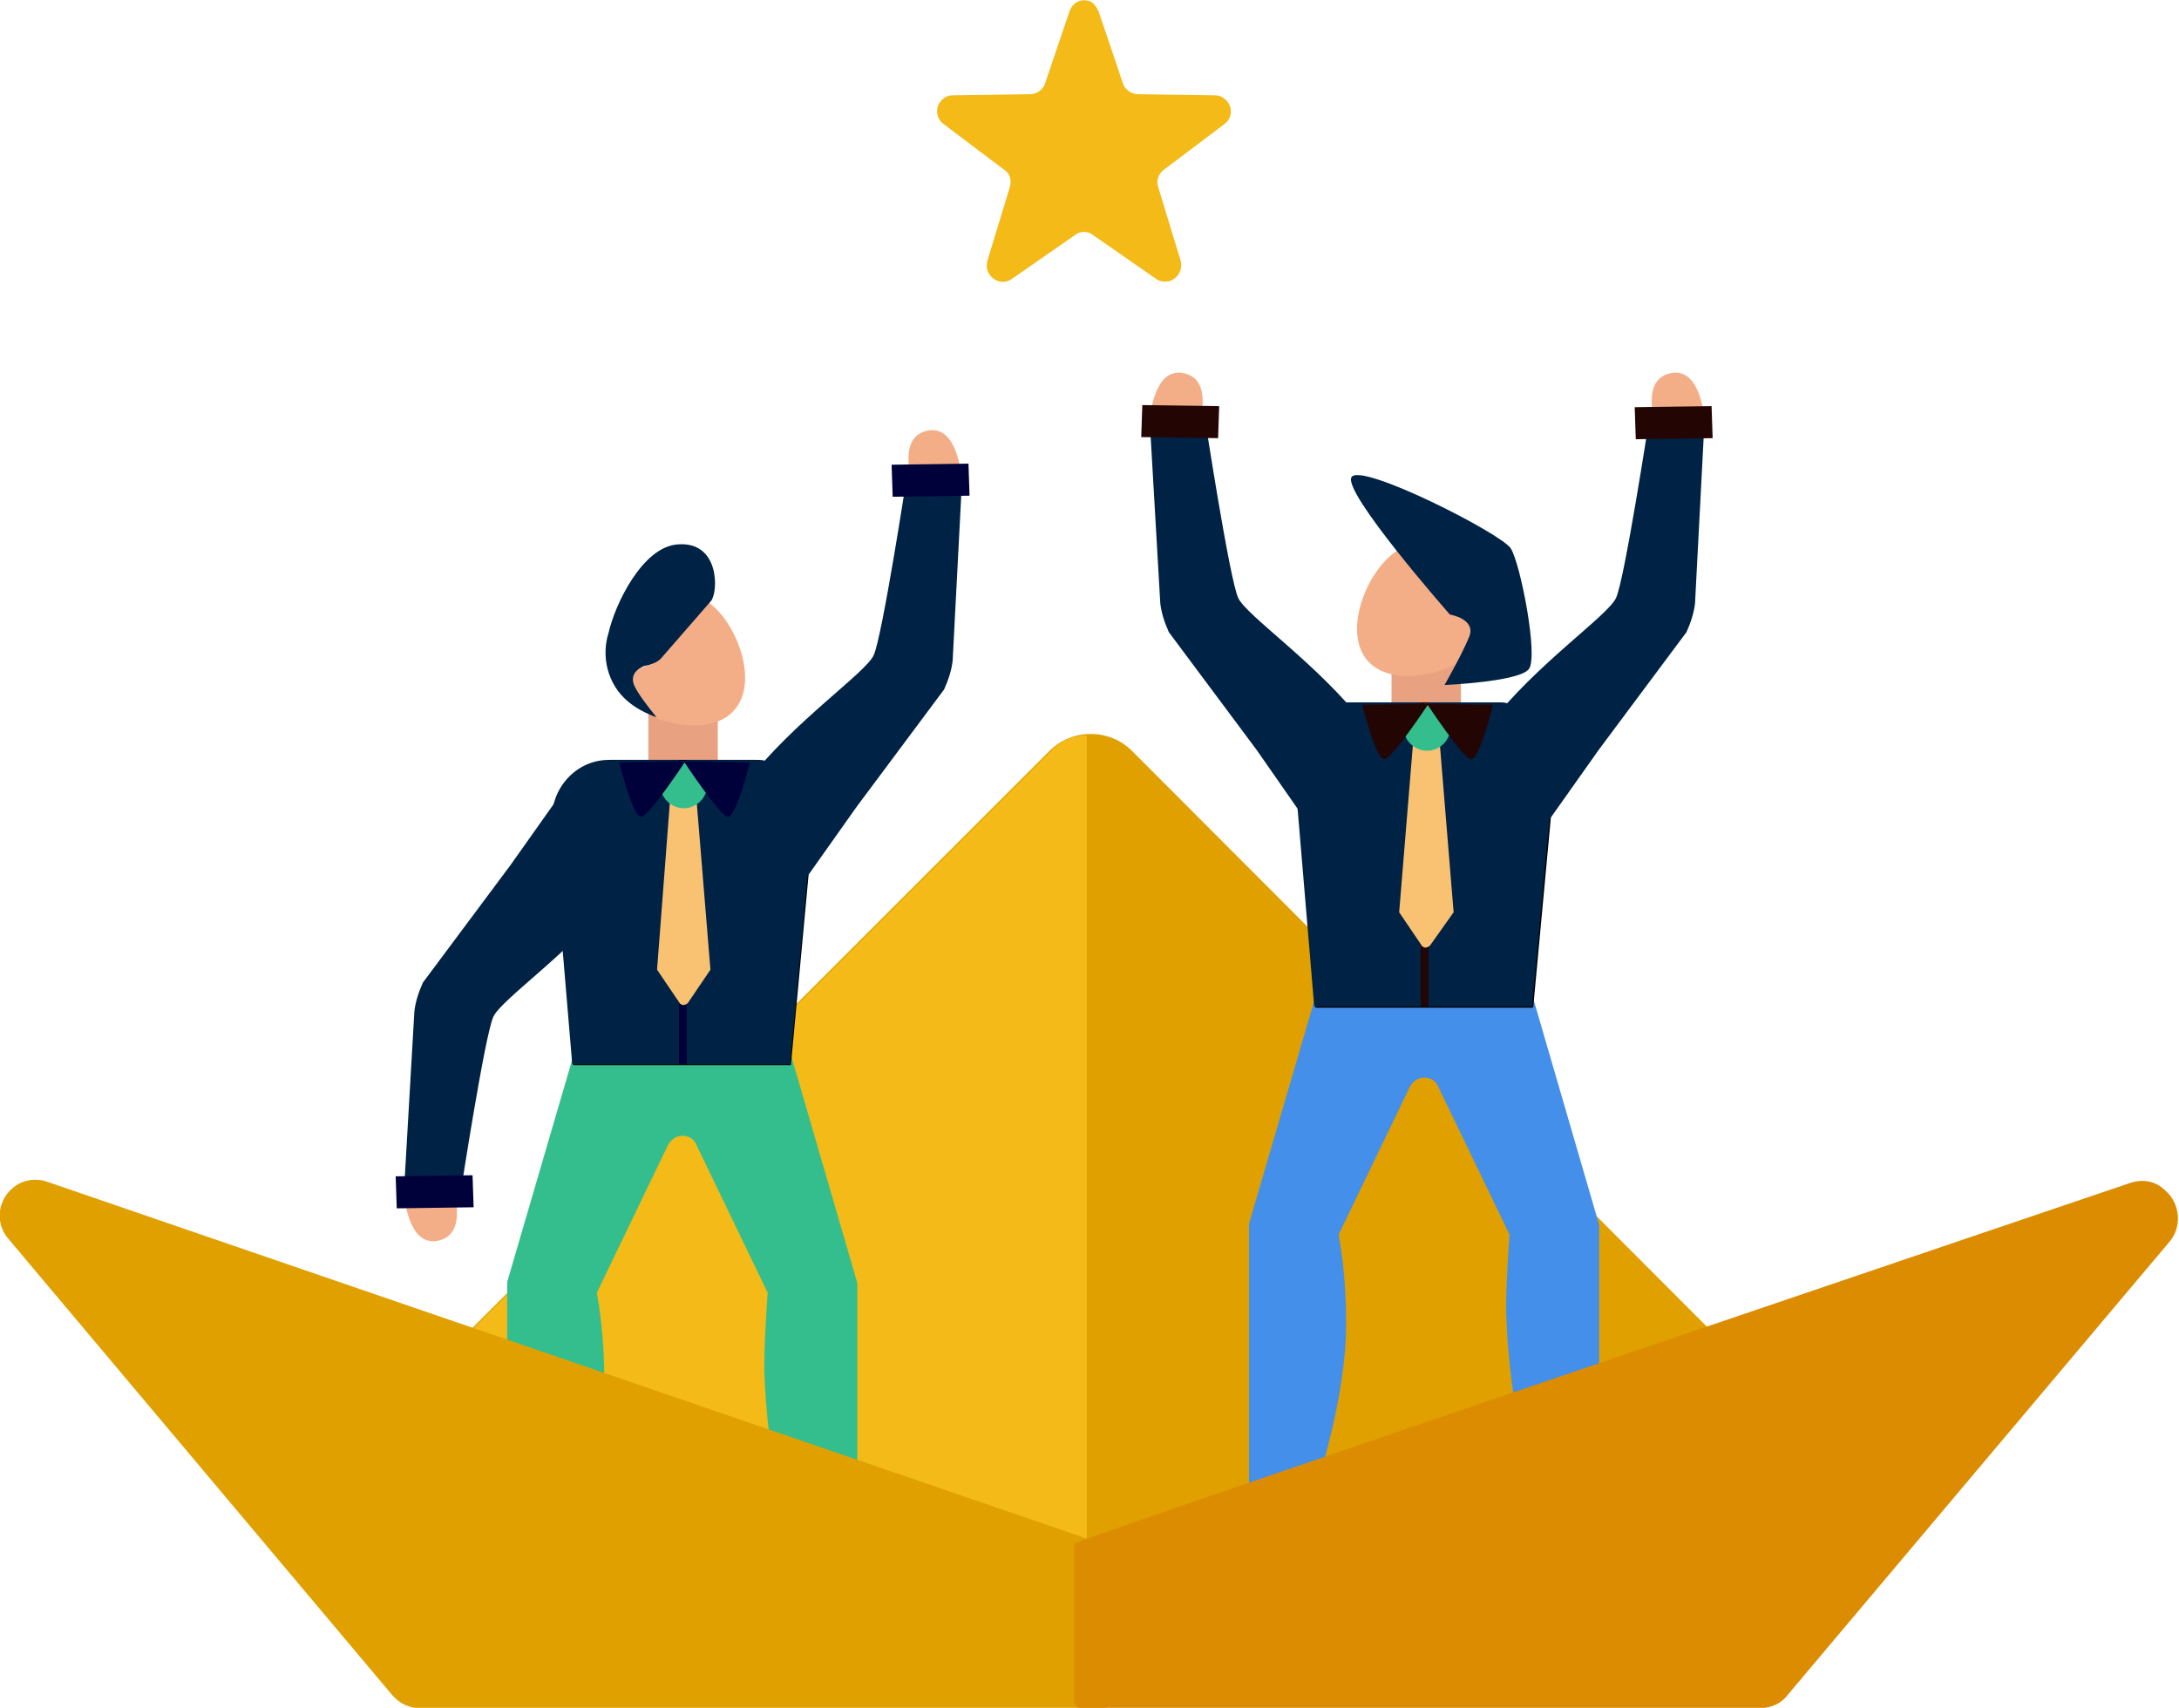<svg version="1.1" id="レイヤー_1" xmlns="http://www.w3.org/2000/svg" x="0" y="0" viewBox="0 0 204.1 160" xml:space="preserve"><style>.st0{fill:#e0a000}.st1{fill:#f3ba18}.st2{fill:#e8a181}.st3{fill:#f4ae87}.st5{fill:#002245}.st6{fill:#230603}.st7{fill:#f9c273}.st8{fill:#34be8e}.st9{fill:#00003a}</style><g id="prefix__グループ_835" transform="translate(723.617 103.437)"><path id="prefix__パス_178" class="st0" d="M-681.2 22.8l55.9-55.9c2.1-2.1 5.6-2.1 7.7 0l59.8 59.9c4 4-3.2 19.1-8 22L-678.4 37c-4.4-1.8-6.6-6.9-4.8-11.3.5-1.1 1.2-2.1 2-2.9z"/></g><path d="M157.8 152.3c2.2-1.3 2.9-7 2.6-13.2l-35.7 9.7 33.1 3.5z"/><path class="st1" d="M98.4 70.4l-55.9 55.9c-.8.8-1.5 1.8-1.9 2.9-1.8 4.4.3 9.5 4.8 11.3l56.4 6V68.9c-1.3 0-2.5.5-3.4 1.5z"/><path d="M101.8 150.3l16.4.3 6.6-1.8-23-2.4z"/><g id="prefix__グループ_840" transform="translate(814.139 96.39)"><path id="prefix__長方形_436" class="st2" d="M-683.8-34.6h6.5v6.8h-6.5v-6.8z"/></g><g id="prefix__グループ_841" transform="translate(827.636 173.507)"><path id="prefix__パス_182" d="M-683.8-33.9v3.4h11.6s.8-2.4-3.2-3.1-5.8-1-5.8-1l-2.6.7z"/></g><g id="prefix__グループ_842" transform="translate(796.25 173.507)"><path id="prefix__パス_183" d="M-672.1-33.9v3.4h-11.6s-.8-2.4 3.2-3.1 5.8-1 5.8-1l2.6.7z"/></g><g id="prefix__グループ_843" transform="translate(838.458 69.544)"><path id="prefix__パス_184" class="st3" d="M-683.5-30.2s-1.2-3.9 1.6-4.4 3.1 4.4 3.1 4.4h-4.7z"/></g><g id="prefix__グループ_844" transform="translate(800.688 128.054)"><path id="prefix__パス_185" d="M-677.5-34.6h20.4l6.2 21.3v24.9h-6.2c-1.4-5.4-2.3-10.9-2.5-16.4-.1-2 .3-7.6.3-7.6l-6.7-13.9c-.2-.5-.7-.8-1.3-.8-.5 0-1 .3-1.3.8l-6.7 13.9c.5 2.8.7 5.6.7 8.4 0 7.1-2.9 15.5-2.9 15.5h-6.2v-24.9l6.2-21.2z" fill="#448fea"/></g><g id="prefix__グループ_845" transform="translate(805.008 100.408)"><path id="prefix__パス_186" d="M-678.3-34.6h13.5c3 0 5.5 2.4 5.5 5.5v.5L-661.4-6h-20.4l-1.9-22.6c-.2-3 2-5.6 5-5.9.1-.1.3-.1.4-.1z"/></g><g id="prefix__グループ_846" transform="translate(820.968 73.821)"><path id="prefix__パス_187" class="st5" d="M-677.5 5.3c-4.2-4-9.2-4.5-4-11.2 4.4-5.7 11.1-10.2 11.9-11.9s3.1-16.7 3.1-16.7l5.2-.1-.9 17.3c-.1.9-.4 1.8-.8 2.7l-8.2 11-6.3 8.9z"/></g><g id="prefix__グループ_847" transform="translate(836.918 72.649)"><path id="prefix__長方形_437" class="st6" d="M-683.8-34.5l7.2-.1.1 3-7.2.1-.1-3z"/></g><g id="prefix__グループ_848" transform="translate(791.498 69.544)"><path id="prefix__パス_188" class="st3" d="M-679.1-30.2s1.2-3.9-1.6-4.4-3.1 4.4-3.1 4.4h4.7z"/></g><g id="prefix__グループ_849" transform="translate(791.38 73.821)"><path id="prefix__パス_189" class="st5" d="M-667.5 5.3c4.2-4 9.2-4.5 4-11.2-4.4-5.7-11.1-10.2-11.9-11.9s-3.1-16.7-3.1-16.7l-5.2-.1 1 17.3c.1.9.4 1.8.8 2.7l8.2 11 6.2 8.9z"/></g><g id="prefix__グループ_850" transform="translate(790.696 72.649)"><path id="prefix__長方形_438" class="st6" d="M-683.8-31.7l.1-3 7.2.1-.1 3-7.2-.1z"/></g><path class="st5" d="M140.2 65.8h-6.4v28.5h9.7l2.1-22.6v-.5c.1-3-2.3-5.4-5.4-5.4zm-13.5 0h-.5c-3 .2-5.2 2.9-5 5.9l1.9 22.6h10V65.8h-6.4z"/><path class="st6" d="M133.1 65.8h.7v28.5h-.7z"/><g id="prefix__グループ_854" transform="translate(814.856 101.766)"><path id="prefix__パス_192" class="st7" d="M-682.3-34.6h2.1l1.5 18.3-2.2 3.1c-.2.2-.5.3-.7.1-.1 0-.1-.1-.1-.1l-2.1-3.1 1.5-18.3z"/></g><g id="prefix__グループ_855" transform="translate(815.263 100.533)"><path id="prefix__パス_193" class="st8" d="M-683.8-32.4c0 1.2 1 2.2 2.2 2.2 1.2 0 2.2-1 2.2-2.2 0-1.2-1-2.2-2.2-2.2-1.2 0-2.2 1-2.2 2.2z"/></g><g id="prefix__グループ_856" transform="translate(817.45 100.529)"><path id="prefix__パス_194" class="st6" d="M-683.8-34.6s3.3 5 4.1 5.2 2.1-5.1 2.1-5.1l-6.2-.1z"/></g><g id="prefix__グループ_857" transform="translate(811.307 100.529)"><path id="prefix__パス_195" class="st6" d="M-677.5-34.6s-3.3 5-4.1 5.2-2.1-5.1-2.1-5.1l6.2-.1z"/></g><path id="prefix__パス_196" class="st3" d="M130.2 52.1c-2.5 2.2-4.3 7.3-2.1 9.8s7.5 1.4 10-.8 2.7-6 .5-8.5c-2.1-2.5-5.9-2.7-8.4-.5z"/><g id="prefix__グループ_860"><g id="prefix__グループ_859" transform="translate(-.692 -6.124)"><g id="prefix__グループ_858"><path id="prefix__パス_197" class="st5" d="M136 70.3s1.6-2.8 2.3-4.5-1.8-2.1-1.8-2.1-10.2-11.6-9.2-12.9 14 5.3 14.9 6.7 2.6 10.1 1.7 11.3-7.9 1.5-7.9 1.5z"/></g></g></g><g id="prefix__グループ_862" transform="translate(744.532 100.74)"><path id="prefix__長方形_440" class="st2" d="M-683.8-34.6h6.5v6.8h-6.5v-6.8z"/></g><g id="prefix__グループ_863" transform="translate(757.59 178.957)"><path id="prefix__パス_199" d="M-683.8-33.9v3.4h11.6s.8-2.4-3.2-3.1-5.8-1-5.8-1l-2.6.7z"/></g><g id="prefix__グループ_864" transform="translate(726.203 178.957)"><path id="prefix__パス_200" d="M-672.1-33.9v3.4h-11.6s-.8-2.4 3.2-3.1 5.8-1 5.8-1l2.6.7z"/></g><g id="prefix__グループ_865" transform="translate(768.845 74.932)"><path id="prefix__パス_201" class="st3" d="M-683.5-30.2s-1.2-3.9 1.6-4.4 3.1 4.4 3.1 4.4h-4.7z"/></g><g id="prefix__グループ_867" transform="translate(731.204 133.504)"><g id="prefix__グループ_866"><path id="prefix__パス_202" class="st8" d="M-677.5-34.6h20.4l6.2 21.3v24.9h-6.2c-1.4-5.4-2.3-10.9-2.5-16.4-.1-2 .3-7.6.3-7.6l-6.7-13.9c-.2-.5-.7-.8-1.3-.8-.5 0-1 .3-1.3.8l-6.7 13.9c.5 2.8.7 5.6.7 8.4 0 7.1-2.9 15.5-2.9 15.5h-6.2v-24.9l6.2-21.2z"/></g></g><g id="prefix__グループ_868" transform="translate(735.481 105.785)"><path id="prefix__パス_203" d="M-678.3-34.6h13.5c3 0 5.5 2.4 5.5 5.5v.5L-661.4-6h-20.4l-1.9-22.6c-.2-3 2-5.6 5-5.9.1-.1.3-.1.4-.1z"/></g><g id="prefix__グループ_869" transform="translate(751.432 79.191)"><path id="prefix__パス_204" class="st5" d="M-677.5 5.3c-4.2-4-9.2-4.5-4-11.2 4.4-5.7 11.1-10.2 11.9-11.9s3.1-16.7 3.1-16.7l5.2-.1-.9 17.3c-.1.9-.4 1.8-.8 2.7l-8.2 11-6.3 8.9z"/></g><g id="prefix__グループ_870" transform="translate(767.314 78.038)"><path id="prefix__長方形_441" class="st9" d="M-683.8-34.5l7.2-.1.1 3-7.2.1-.1-3z"/></g><g id="prefix__グループ_871" transform="translate(721.654 146.451)"><path id="prefix__パス_205" class="st3" d="M-679.1-34.6s1.2 3.9-1.6 4.4-3.1-4.4-3.1-4.4h4.7z"/></g><g id="prefix__グループ_872" transform="translate(721.613 106.75)"><path id="prefix__パス_206" class="st5" d="M-667.5-34.6c4.2 4 9.2 4.5 4 11.2-4.4 5.7-11.1 10.2-11.9 11.9s-3.1 16.7-3.1 16.7l-5.3.1 1-17.3c.1-.9.4-1.8.8-2.7l8.2-11 6.3-8.9z"/></g><g id="prefix__グループ_873" transform="translate(720.862 144.703)"><path id="prefix__長方形_442" class="st9" d="M-683.8-34.5l7.2-.1.1 3-7.2.1-.1-3z"/></g><path class="st5" d="M57.2 71.2h-.5c-3 .2-5.2 2.9-5 5.9l1.9 22.6h10V71.2h-6.4zm13.5 0h-6.4v28.5H74l2.1-22.6v-.5c.1-3-2.4-5.4-5.4-5.4z"/><path class="st9" d="M63.6 71.2h.7v28.5h-.7z"/><g id="prefix__グループ_877" transform="translate(745.244 107.146)"><path id="prefix__パス_209" class="st7" d="M-682.3-34.6h2.1l1.5 18.3-2.1 3.1c-.2.2-.5.3-.7.1-.1 0-.1-.1-.1-.1l-2.1-3.1 1.4-18.3z"/></g><g id="prefix__グループ_878" transform="translate(745.649 105.921)"><path id="prefix__パス_210" class="st8" d="M-683.8-32.4c0 1.2 1 2.2 2.2 2.2 1.2 0 2.2-1 2.2-2.2 0-1.2-1-2.2-2.2-2.2-1.2 0-2.2 1-2.2 2.2z"/></g><g id="prefix__グループ_879" transform="translate(747.842 105.917)"><path id="prefix__パス_211" class="st9" d="M-683.8-34.6s3.3 5 4.1 5.2 2.1-5.1 2.1-5.1l-6.2-.1z"/></g><g id="prefix__グループ_880" transform="translate(741.7 105.917)"><path id="prefix__パス_212" class="st9" d="M-677.5-34.6s-3.3 5-4.1 5.2-2.1-5.1-2.1-5.1l6.2-.1z"/></g><g id="prefix__グループ_885" transform="translate(683.757 145.126)"><path id="prefix__パス_216" class="st0" d="M-679.3-34.4L-579.1 0l-1.1 14.9h-64.2c-1 0-1.9-.4-2.6-1.2l-36-42.8c-1.2-1.4-1-3.5.4-4.7.9-.8 2.2-1 3.3-.6z"/></g><g id="prefix__グループ_886" transform="translate(784.411 145.23)"><path id="prefix__パス_217" d="M-584.9-34.4S-683.8-.9-683.8-.6v14.7c0 .4.3.7.7.7h63.5c1 0 2-.4 2.6-1.2l35.8-42.5c1.2-1.4 1-3.6-.4-4.8-.9-.9-2.1-1.1-3.3-.7z" fill="#db8c00"/></g><g id="prefix__グループ_889" transform="translate(771.387 34.625)"><path id="prefix__パス_219" class="st1" d="M-668.5-33.6l2.3 6.8c.2.6.8 1 1.4 1l7.2.1c.8 0 1.5.7 1.5 1.5 0 .5-.2.9-.6 1.2l-5.7 4.3c-.5.4-.7 1-.5 1.6l2.1 6.9c.2.8-.2 1.6-1 1.9-.4.1-.9.1-1.3-.2l-5.9-4.1c-.5-.4-1.2-.4-1.7 0l-5.9 4.1c-.7.5-1.6.3-2.1-.4-.3-.4-.3-.9-.2-1.3l2.1-6.9c.2-.6 0-1.3-.5-1.6L-683-23c-.7-.5-.8-1.5-.3-2.1.3-.4.7-.6 1.2-.6l7.2-.1c.6 0 1.2-.4 1.4-1l2.3-6.8c.3-.8 1.1-1.2 1.9-.9.3.1.6.5.8.9z"/></g><path class="st3" d="M66.7 56.7c-1.8-1.6-4.3-1.9-6.4-.9.1.1.3.2.3.3.9 1.3-.1 3.6-.1 3.6l.7 2.5s-2.6.4-1.8 2.1c.3.7 1.2 1.9 2.1 3 2.6 1 5.8 1 7.3-.8 2.2-2.5.4-7.7-2.1-9.8z"/><path class="st5" d="M63.5 51c-3.3.2-5.9 5.6-6.5 8.3-.7 2.2-.1 4.8 1.8 6.4.7.6 1.6 1.1 2.7 1.5-.9-1.1-1.8-2.3-2.1-3-.4-1 .3-1.5.9-1.8.6-.1 1.2-.3 1.6-.7l4.7-5.4c.7-.9.8-5.6-3.1-5.3z"/></svg>